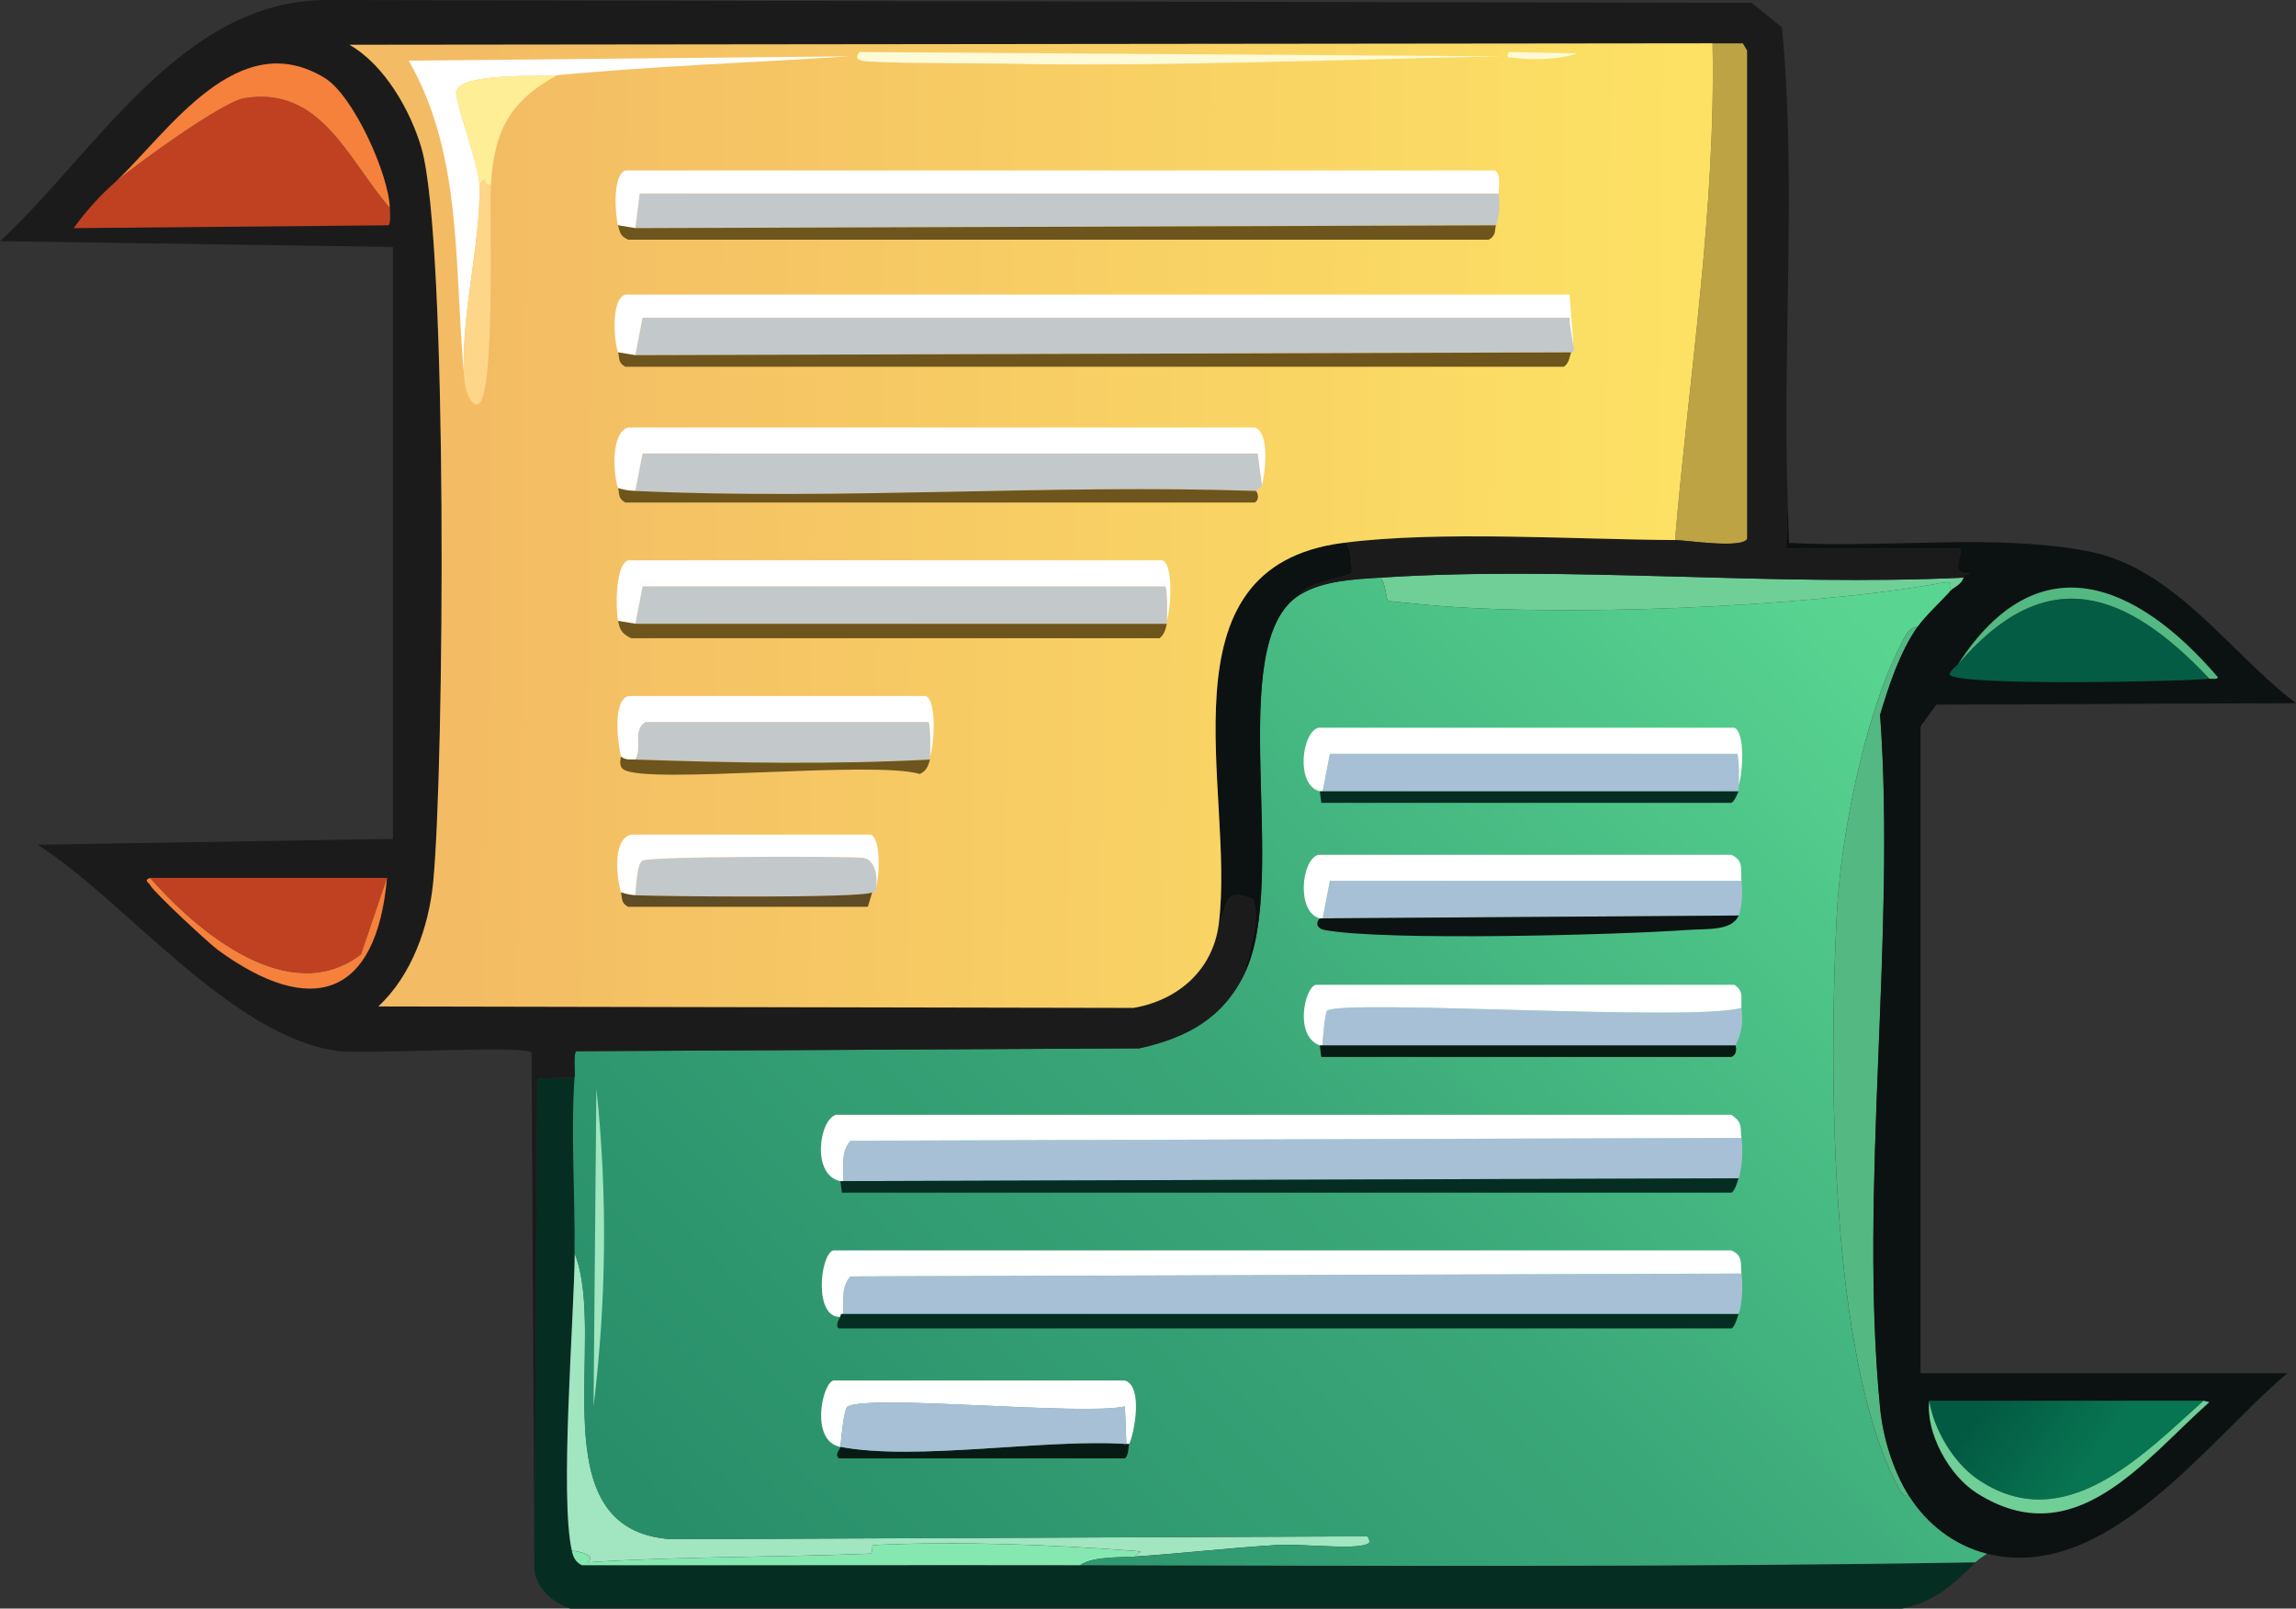 <?xml version="1.0" encoding="UTF-8"?>
<svg id="Layer_2" data-name="Layer 2" xmlns="http://www.w3.org/2000/svg" xmlns:xlink="http://www.w3.org/1999/xlink" viewBox="0 0 313.88 219.91"><rect x="0" y="0" width="313.88" height="219.91" fill="#333333" stroke="none"/>
  <defs>
    <style>
      .cls-1 {
        fill: #604c25;
      }

      .cls-2 {
        fill: url(#linear-gradient-3);
      }

      .cls-3 {
        fill: url(#linear-gradient-2);
      }

      .cls-4 {
        fill: #54b882;
      }

      .cls-5 {
        fill: #055c44;
      }

      .cls-6 {
        fill: #1c1b1c;
      }

      .cls-7 {
        fill: url(#linear-gradient);
      }

      .cls-8 {
        fill: #fdfad7;
      }

      .cls-9 {
        fill: #062d22;
      }

      .cls-10 {
        fill: #bea345;
      }

      .cls-11 {
        fill: #fff;
      }

      .cls-12 {
        fill: #0c1211;
      }

      .cls-13 {
        fill: #6d551d;
      }

      .cls-14 {
        fill: #c3c8ca;
      }

      .cls-15 {
        fill: #a1e5c1;
      }

      .cls-16 {
        fill: #6fcf97;
      }

      .cls-17 {
        fill: #fdd68a;
      }

      .cls-18 {
        fill: #bf4122;
      }

      .cls-19 {
        fill: #a7c0d6;
      }

      .cls-20 {
        fill: #071a13;
      }

      .cls-21 {
        fill: #86e8b1;
      }

      .cls-22 {
        fill: #f5813d;
      }

      .cls-23 {
        fill: #feee96;
      }
    </style>
    <linearGradient id="linear-gradient" x1="273.94" y1="188.53" x2="287.51" y2="198.05" gradientUnits="userSpaceOnUse">
      <stop offset="0" stop-color="#035a42"/>
      <stop offset="1" stop-color="#087552"/>
    </linearGradient>
    <linearGradient id="linear-gradient-2" x1="263.59" y1="93.09" x2="116.72" y2="234.28" gradientUnits="userSpaceOnUse">
      <stop offset="0" stop-color="#59d591"/>
      <stop offset=".5" stop-color="#3ba879"/>
      <stop offset="1" stop-color="#288e6a"/>
    </linearGradient>
    <linearGradient id="linear-gradient-3" x1="60.55" y1="70.69" x2="228.73" y2="72.86" gradientUnits="userSpaceOnUse">
      <stop offset="0" stop-color="#f3bb64"/>
      <stop offset="1" stop-color="#fce164"/>
    </linearGradient>
  </defs>
  <g id="Layer_1-2" data-name="Layer 1">
    <g id="Generative_Object" data-name="Generative Object">
      <g>
        <path class="cls-9" d="M78.57,147.27c-.53,7.67.09,16.28,0,24.08-.11,9.17-2.07,33.37-.39,40.67.2.86.51,1.57,1.38,1.97,22.7.03,45.41-.04,68.11,0,40.79.07,81.62.27,122.39-.39-2.94,2.99-5.74,5.46-10.07,6.32H77.98c-2.48-.86-4.73-2.82-4.94-5.53l.39-66.92,5.13-.2Z"/>
        <path class="cls-4" d="M262.16,85.67c-2.46,3.54-3.89,7.95-5.13,12.04,2.19,30.35-2.92,64.89,0,94.76.4,4.07,1.77,8.57,3.95,12.04-.89.13-1.25-.75-1.58-1.38-9.37-17.82-9.37-57.4-8.29-78.17.56-10.79,3.77-27.05,8.69-36.72.47-.92,1.11-2.53,2.37-2.57Z"/>
        <path class="cls-15" d="M155.16,212.8c.4-.63,1.53-.66-.2-.79-11.08-.84-23.77-1.34-35.53-.79-.36.02-.04,1.17-.39,1.18-12.84.51-25.81.35-38.69,1.18,1.22-.93-1.18-1.53-2.17-1.58-1.68-7.3.29-31.5.39-40.67,4.62,11.76-5.28,37.92,13.23,39.09l95.15-.39c.41.76.44.94-.39,1.18-2.04.59-9.03-.17-11.84,0-6.49.38-13.04,1.15-19.54,1.58Z"/>
        <path class="cls-16" d="M268.47,78.96c-.46,1.17-1.25,1.18-1.97,1.97.26-1.31.49-1.52-1.38-1.18-18.03,3.27-53.41,4.77-71.86,2.76-.61-.07-3.4-.31-3.55-.39s-.35-2.57-.99-3.16c25.94-1.67,53.63,1.25,79.75,0Z"/>
        <path class="cls-21" d="M155.16,212.8c-2.08.14-5.86-.03-7.5,1.18-22.7-.04-45.4.03-68.11,0-.87-.41-1.18-1.11-1.38-1.97.99.05,3.39.65,2.17,1.58,12.88-.84,25.86-.67,38.69-1.18.36-.01.03-1.17.39-1.18,11.76-.55,24.46-.05,35.53.79,1.73.13.6.16.2.79Z"/>
        <g>
          <path class="cls-12" d="M271.63,212.41c-4.44-1.1-8.25-4.06-10.66-7.9-2.18-3.47-3.55-7.97-3.95-12.04-2.92-29.87,2.19-64.41,0-94.76,1.24-4.09,2.67-8.5,5.13-12.04.95-1.36,3.11-3.39,4.34-4.74.73-.79,1.52-.81,1.97-1.97.24-.6.44-.25.79-.59-3.06.25-.62-2.93-1.38-3.36h-23.69l.2-6.32.2,5.53c12.96.76,28.39-1.34,41.06,1.18,11.73,2.34,19.21,13.9,28.23,20.73l-49.15.2-2.17,2.96v88.44h50.14c-11.01,9.33-24.73,28.72-41.06,24.68Z"/>
          <path class="cls-7" d="M301.24,191.49c-8.38,7.52-19.17,18.85-30.99,10.66-3.23-2.23-5.91-6.79-6.51-10.66h37.51Z"/>
          <path class="cls-5" d="M302.03,92.78c-2.87.39-34.9,1.08-35.53-.59.25-.69.87-1.02,1.18-1.38,12.01-14.05,22.9-10.18,34.35,1.97Z"/>
          <path class="cls-16" d="M263.74,191.49c.6,3.87,3.29,8.43,6.51,10.66,11.82,8.19,22.61-3.14,30.99-10.66l.79.2c-9.04,8.04-18.43,20.9-31.78,12.44-3.84-2.43-7-8.27-6.51-12.63Z"/>
          <path class="cls-4" d="M302.03,92.78c-11.45-12.15-22.34-16.03-34.35-1.97,10.9-16.87,24.39-11.22,35.53,1.78-.13.36-.85.15-1.18.2Z"/>
        </g>
        <g>
          <path class="cls-3" d="M188.72,78.96c.63.59.83,3.07.99,3.16s2.94.33,3.55.39c18.45,2.01,53.83.51,71.86-2.76,1.87-.34,1.65-.12,1.38,1.18-1.23,1.34-3.4,3.38-4.34,4.74-1.26.03-1.9,1.64-2.37,2.57-4.92,9.66-8.12,25.92-8.69,36.72-1.08,20.77-1.08,60.36,8.29,78.17.33.63.69,1.52,1.58,1.38,2.41,3.84,6.22,6.8,10.66,7.9-.49.34-1.18.78-1.58,1.18-40.77.67-81.61.47-122.39.39,1.64-1.21,5.42-1.05,7.5-1.18,6.51-.42,13.05-1.19,19.54-1.58,2.82-.17,9.81.59,11.84,0,.84-.24.81-.42.39-1.18l-95.15.39c-18.51-1.17-8.6-27.33-13.23-39.09.09-7.81-.53-16.41,0-24.08.05-.69-.21-3.27.2-3.55l76.99-.39c6.57-1.46,11.47-4.15,14.41-10.27,6.26-13.01-3.03-45.16,7.5-51.72,3.15-1.96,7.48-2.14,11.05-2.37Z"/>
          <g>
            <g>
              <path class="cls-19" d="M237.68,179.64h-122.39c.02-1.77-.3-3.72.99-5.13l121.8-.39c.2,1.52.12,4.05-.39,5.53Z"/>
              <path class="cls-11" d="M238.07,174.11l-121.8.39c-1.29,1.42-.96,3.37-.99,5.13-.45-.07-.34.32-.39.39-3.65.22-2.81-8.47-.99-9.08h122.79c1.68.76,1.2,1.8,1.38,3.16Z"/>
              <path class="cls-9" d="M237.68,179.64c-.18.53-.54,1.8-.99,1.97h-122c-.54-.29-.04-1.23.2-1.58.05-.08-.06-.46.39-.39h122.39Z"/>
            </g>
            <g>
              <path class="cls-19" d="M237.68,161.08l-122.39.39c.06-1.89-.38-4,.99-5.53l121.8-.39c.21,1.5.11,4.07-.39,5.53Z"/>
              <path class="cls-11" d="M238.07,155.56l-121.8.39c-1.37,1.53-.93,3.64-.99,5.53-.13-.02-.27.03-.39,0-4.02-.83-2.89-8.47-.59-9.08h122.39c1.6,1.11,1.17,1.65,1.38,3.16Z"/>
              <path class="cls-9" d="M237.68,161.08c-.18.53-.54,1.8-.99,1.97h-121.6l-.2-1.58c.13.03.27-.02.39,0l122.39-.39Z"/>
            </g>
            <g>
              <path class="cls-19" d="M237.68,107.39c-.05.24.07.62,0,.79h-56.85l.99-5.13h55.67c.26.18.3,3.83.2,4.34Z"/>
              <path class="cls-11" d="M237.68,107.39c.1-.51.06-4.16-.2-4.34h-55.67l-.99,5.13c-.13-.02-.27.03-.39,0-3.35-.83-2.48-8.06-.2-8.69h56.85c1.53.59,1.18,6.29.59,7.9Z"/>
              <path class="cls-9" d="M237.68,108.18c-.16.41-.64,1.46-.99,1.58h-56.06l-.2-1.58c.12.03.27-.02.39,0h56.85Z"/>
            </g>
            <g>
              <path class="cls-19" d="M238.07,120.42c.16,1.36.14,3.46-.39,4.74l-56.85.39.99-5.13h56.26Z"/>
              <path class="cls-11" d="M238.07,120.42h-56.26l-.99,5.13c-.13-.02-.27.03-.39,0-3.23-.84-2.55-8.05-.2-8.69h56.46c1.79.82,1.21,2.07,1.38,3.55Z"/>
              <path class="cls-12" d="M237.68,125.16c-.9,2.14-4.33,1.79-6.91,1.97-9.54.68-41.53,1.55-49.75,0-.75-.14-1.34-.77-.59-1.58.12.03.27-.02.39,0l56.85-.39Z"/>
            </g>
            <g>
              <path class="cls-19" d="M238.07,137.79c.25,2.51.01,3.24-.79,5.13h-56.46c-.05-.69.37-4.58.59-4.74,2.31-1.63,49.91,1.54,56.66-.39Z"/>
              <path class="cls-11" d="M238.07,137.79c-6.75,1.93-54.34-1.24-56.66.39-.22.16-.64,4.05-.59,4.74-.13-.03-.28.04-.39,0-3.5-1.27-2.12-7.77-.59-8.29h57.25c1.38.9.86,1.82.99,3.16Z"/>
              <path class="cls-20" d="M237.28,142.92c-.03.08.38,1.16-.59,1.58h-56.06l-.2-1.58c.11.04.27-.03.39,0h56.46Z"/>
            </g>
            <path class="cls-15" d="M81.53,148.85c1.54,14.4,1.37,29.05-.39,43.43l.39-43.43Z"/>
            <g>
              <path class="cls-11" d="M154.37,197.41h-.39l-.2-5.13c-5.83,1.28-34.64-1.68-37.9,0-.5.26-.91,4.61-.99,5.53-4.15-.78-2.54-8.57-.99-9.08h39.88c2.54.8,1.28,7.19.59,8.69Z"/>
              <path class="cls-20" d="M154.37,197.41c-.14.31-.03,1.53-.59,1.97h-39.09c-.64-.62.16-1.18.2-1.58,10.36,1.96,28.03-1.15,39.09-.39h.39Z"/>
              <path class="cls-19" d="M153.98,197.41c-11.06-.76-28.73,2.36-39.09.39.08-.91.48-5.27.99-5.53,3.26-1.68,32.07,1.28,37.9,0l.2,5.13Z"/>
            </g>
          </g>
        </g>
      </g>
      <g>
        <path class="cls-12" d="M183.59,74.23c1.24-.23,1.28,3.94,1.18,4.15-.2.4-6.63,1.34-7.11,2.96-10.53,6.56-1.24,38.71-7.5,51.72.59-3.42,2.19-6.52,1.18-10.07-4.25-1.86-3.38.86-4.74,3.36,2.32-18.02-8.72-48.79,16.98-52.12Z"/>
        <path class="cls-10" d="M228.99,73.83c1.93-22.63,5.6-45.09,5.13-67.91h4.15l.59.99v66.72c-.63,1.43-8.37.2-9.87.2Z"/>
        <g>
          <path class="cls-6" d="M244.39,68.7l-.2,6.32h23.69c.77.42-1.68,3.6,1.38,3.36-.35.34-.55,0-.79.59-26.12,1.25-53.81-1.67-79.75,0-3.57.23-7.91.41-11.05,2.37.47-1.62,6.91-2.56,7.11-2.96.1-.21.06-4.37-1.18-4.15,13.24-1.71,31.63-.46,45.4-.39,1.5,0,9.24,1.23,9.87-.2V6.91l-.59-.99h-4.15l-186.35.2c4.78,2.71,8.4,9.06,9.87,14.21,3.61,12.65,3.1,84.6,1.58,100.28-.59,6.08-2.94,12.75-7.5,16.98l103.24.2c6.09-1.04,10.84-5.18,11.65-11.45,1.36-2.49.49-5.21,4.74-3.36,1.01,3.55-.59,6.65-1.18,10.07-2.94,6.11-7.84,8.81-14.41,10.27l-76.99.39c-.4.29-.15,2.87-.2,3.55l-5.13.2-.39,66.92-.39-70.47c-.76-1.07-22.66.24-26.26-.2-14.67-1.79-29.18-20.49-41.26-28.23l48.56-.79V33.76l-53.69-.79C13.04,20.91,24.69.2,44.42,0l195.04.39,4.15,3.36c2.02,21.29.02,43.4.79,64.95Z"/>
          <path class="cls-18" d="M53.3,28.43c.01.54.15,2.12-.2,2.37l-43.03.39c1.65-2.28,3.59-4.47,5.72-6.32,2.72-2.35,14.61-10.96,17.57-11.45,10.58-1.77,14.24,8.5,19.94,15Z"/>
          <path class="cls-18" d="M52.91,120.02l-3.55,10.46c-9.79,7.45-22.31-3.03-28.82-10.46h32.37Z"/>
          <path class="cls-22" d="M53.3,28.43c-5.7-6.5-9.36-16.77-19.94-15-2.96.49-14.85,9.1-17.57,11.45,7.36-7.03,16.78-21.48,28.62-14.21,3.94,2.42,8.78,13.29,8.88,17.77Z"/>
          <path class="cls-22" d="M52.91,120.02c-1.45,16.29-10.29,19.19-23.1,9.87-1.26-.92-8.85-7.97-9.28-8.88-.16-.33-.96-.68,0-.99,6.51,7.43,19.03,17.91,28.82,10.46l3.55-10.46Z"/>
        </g>
        <g>
          <path class="cls-2" d="M234.12,5.92c.46,22.82-3.21,45.28-5.13,67.91-13.77-.07-32.16-1.32-45.4.39-25.7,3.33-14.65,34.1-16.98,52.12-.81,6.27-5.56,10.41-11.65,11.45l-103.24-.2c4.56-4.23,6.91-10.89,7.5-16.98,1.52-15.68,2.03-87.63-1.58-100.28-1.47-5.16-5.09-11.5-9.87-14.21l186.35-.2Z"/>
          <g>
            <path class="cls-11" d="M76.2,10.27c-2.55.24-13.05-.36-13.82,2.17-.34,1.13,3.06,9.9,3.16,12.83.27,7.93-2.89,19.11-1.97,27.24-1.59-14.87-.01-30.88-7.7-44.22l60.21-.59c-13.32.85-26.59,1.34-39.88,2.57Z"/>
            <g>
              <path class="cls-14" d="M215.17,47.77c-.07.53-.39.37-.39.39l-127.92.39.99-5.13h126.74c-.09.79.63,4.09.59,4.34Z"/>
              <path class="cls-11" d="M215.17,47.77c.03-.26-.69-3.55-.59-4.34h-126.74l-.99,5.13-2.37-.39c-.55-1.67-.98-7.23.99-7.9h129.1l.59,7.5Z"/>
              <path class="cls-13" d="M86.86,48.56l127.92-.39c-.23.73-.29,1.48-.99,1.97H85.48c-1.07-.6-.75-1.27-.99-1.97l2.37.39Z"/>
            </g>
            <g>
              <path class="cls-14" d="M204.91,26.45c.14,1.5.09,2.89-.39,4.34l-117.65.39.59-4.74h117.46Z"/>
              <path class="cls-11" d="M204.91,26.45h-117.46l-.59,4.74-2.37-.39c-.41-1.42-.77-6.87.99-7.5h118.84c.95.42.52,2.32.59,3.16Z"/>
              <path class="cls-13" d="M86.86,31.19l117.65-.39c-.23.7.09,1.37-.99,1.97h-117.65c-1.11-.54-1.08-.93-1.38-1.97l2.37.39Z"/>
            </g>
            <g>
              <path class="cls-14" d="M172.53,66.33c-.16.6-.48.16-.79.79-28.03-.97-56.95,1.3-84.89,0l.99-5.13h84.1l.59,4.34Z"/>
              <path class="cls-11" d="M172.53,66.33l-.59-4.34h-84.1l-.99,5.13c-.86-.04-1.56-.13-2.37-.39-.63-1.89-1.01-7.56,1.38-8.29h85.67c2.07.68,1.46,6.09.99,7.9Z"/>
              <path class="cls-13" d="M86.86,67.12c27.93,1.3,56.85-.97,84.89,0-.03.07.65.95-.2,1.58h-86.07c-1.07-.6-.75-1.27-.99-1.97.81.26,1.51.35,2.37.39Z"/>
            </g>
            <g>
              <path class="cls-14" d="M159.51,84.89c-.02.13.03.27,0,.39h-72.65l.99-5.13h71.46c.29.2.3,4.13.2,4.74Z"/>
              <path class="cls-11" d="M159.51,84.89c.1-.61.09-4.54-.2-4.74h-71.46l-.99,5.13-2.37-.39c-.33-1.67-.39-7.71,1.38-8.29h73.04c1.55.6,1.16,6.64.59,8.29Z"/>
              <path class="cls-13" d="M86.86,85.28h72.65c-.18.76-.32,1.46-.99,1.97h-72.25c-1.2-.62-1.51-1.04-1.78-2.37l2.37.39Z"/>
            </g>
            <path class="cls-8" d="M117.46,7.11l87.85.59c-22.92.43-45.98,1.45-68.9.99-2.69-.05-17.47-.03-18.56-.39-.82-.28-.82-.38-.39-1.18Z"/>
            <path class="cls-23" d="M76.2,10.27c-6.65,3.61-8.66,7.76-9.08,15-1.36.02-.44-1.51-1.58,0-.1-2.93-3.5-11.7-3.16-12.83.76-2.53,11.27-1.94,13.82-2.17Z"/>
            <path class="cls-17" d="M67.12,25.27c-.22,3.74.64,29.15-1.78,30.01-.96.34-1.7-2.06-1.78-2.76-.91-8.14,2.25-19.31,1.97-27.24,1.14-1.51.22.02,1.58,0Z"/>
            <g>
              <path class="cls-14" d="M127.13,103.44c-.02.13.03.27,0,.39-13.4.7-26.89.46-40.27,0,1.02-1.74-.48-3.96,1.38-5.13h38.69c.28.2.3,4.14.2,4.74Z"/>
              <path class="cls-11" d="M127.13,103.44c.11-.6.08-4.54-.2-4.74h-38.69c-1.86,1.17-.36,3.4-1.38,5.13-.77-.03-1.28.12-1.97-.39-.43-1.89-1.19-7.58.99-8.29h40.67c1.55.6,1.16,6.64.59,8.29Z"/>
              <path class="cls-13" d="M86.86,103.84c13.38.46,26.87.7,40.27,0-.23.89-.49,1.55-1.38,1.97-6.38-1.88-37.11,1.45-40.47-.59-.81-.49-.37-1.69-.39-1.78.69.52,1.2.37,1.97.39Z"/>
            </g>
            <g>
              <path class="cls-14" d="M119.63,122c-.05.06-.29-.06-.39,0-1.56.82-28.51.56-32.37.39.1-.9.2-4.39.99-4.74,1.37-.61,27.09-.61,30.01-.39,2.45.18,2.07,4.36,1.78,4.74Z"/>
              <path class="cls-11" d="M119.63,122c.29-.38.67-4.55-1.78-4.74-2.92-.22-28.63-.21-30.01.39-.79.35-.89,3.83-.99,4.74-.61-.03-1.38-.22-1.97-.39-.55-2.01-1.21-7.19,1.38-7.9h32.77c1.53.59,1.18,6.29.59,7.9Z"/>
              <path class="cls-1" d="M86.86,122.39c3.87.17,30.82.43,32.37-.39l-.59,1.97h-32.77c-1.01-.53-.77-1.17-.99-1.97.59.18,1.36.37,1.97.39Z"/>
            </g>
            <path class="cls-8" d="M206.29,7.11l9.28.2c-1.96.79-6.54.95-8.49.59-.57-.1-1.38.21-.79-.79Z"/>
          </g>
        </g>
      </g>
    </g>
  </g>
</svg>